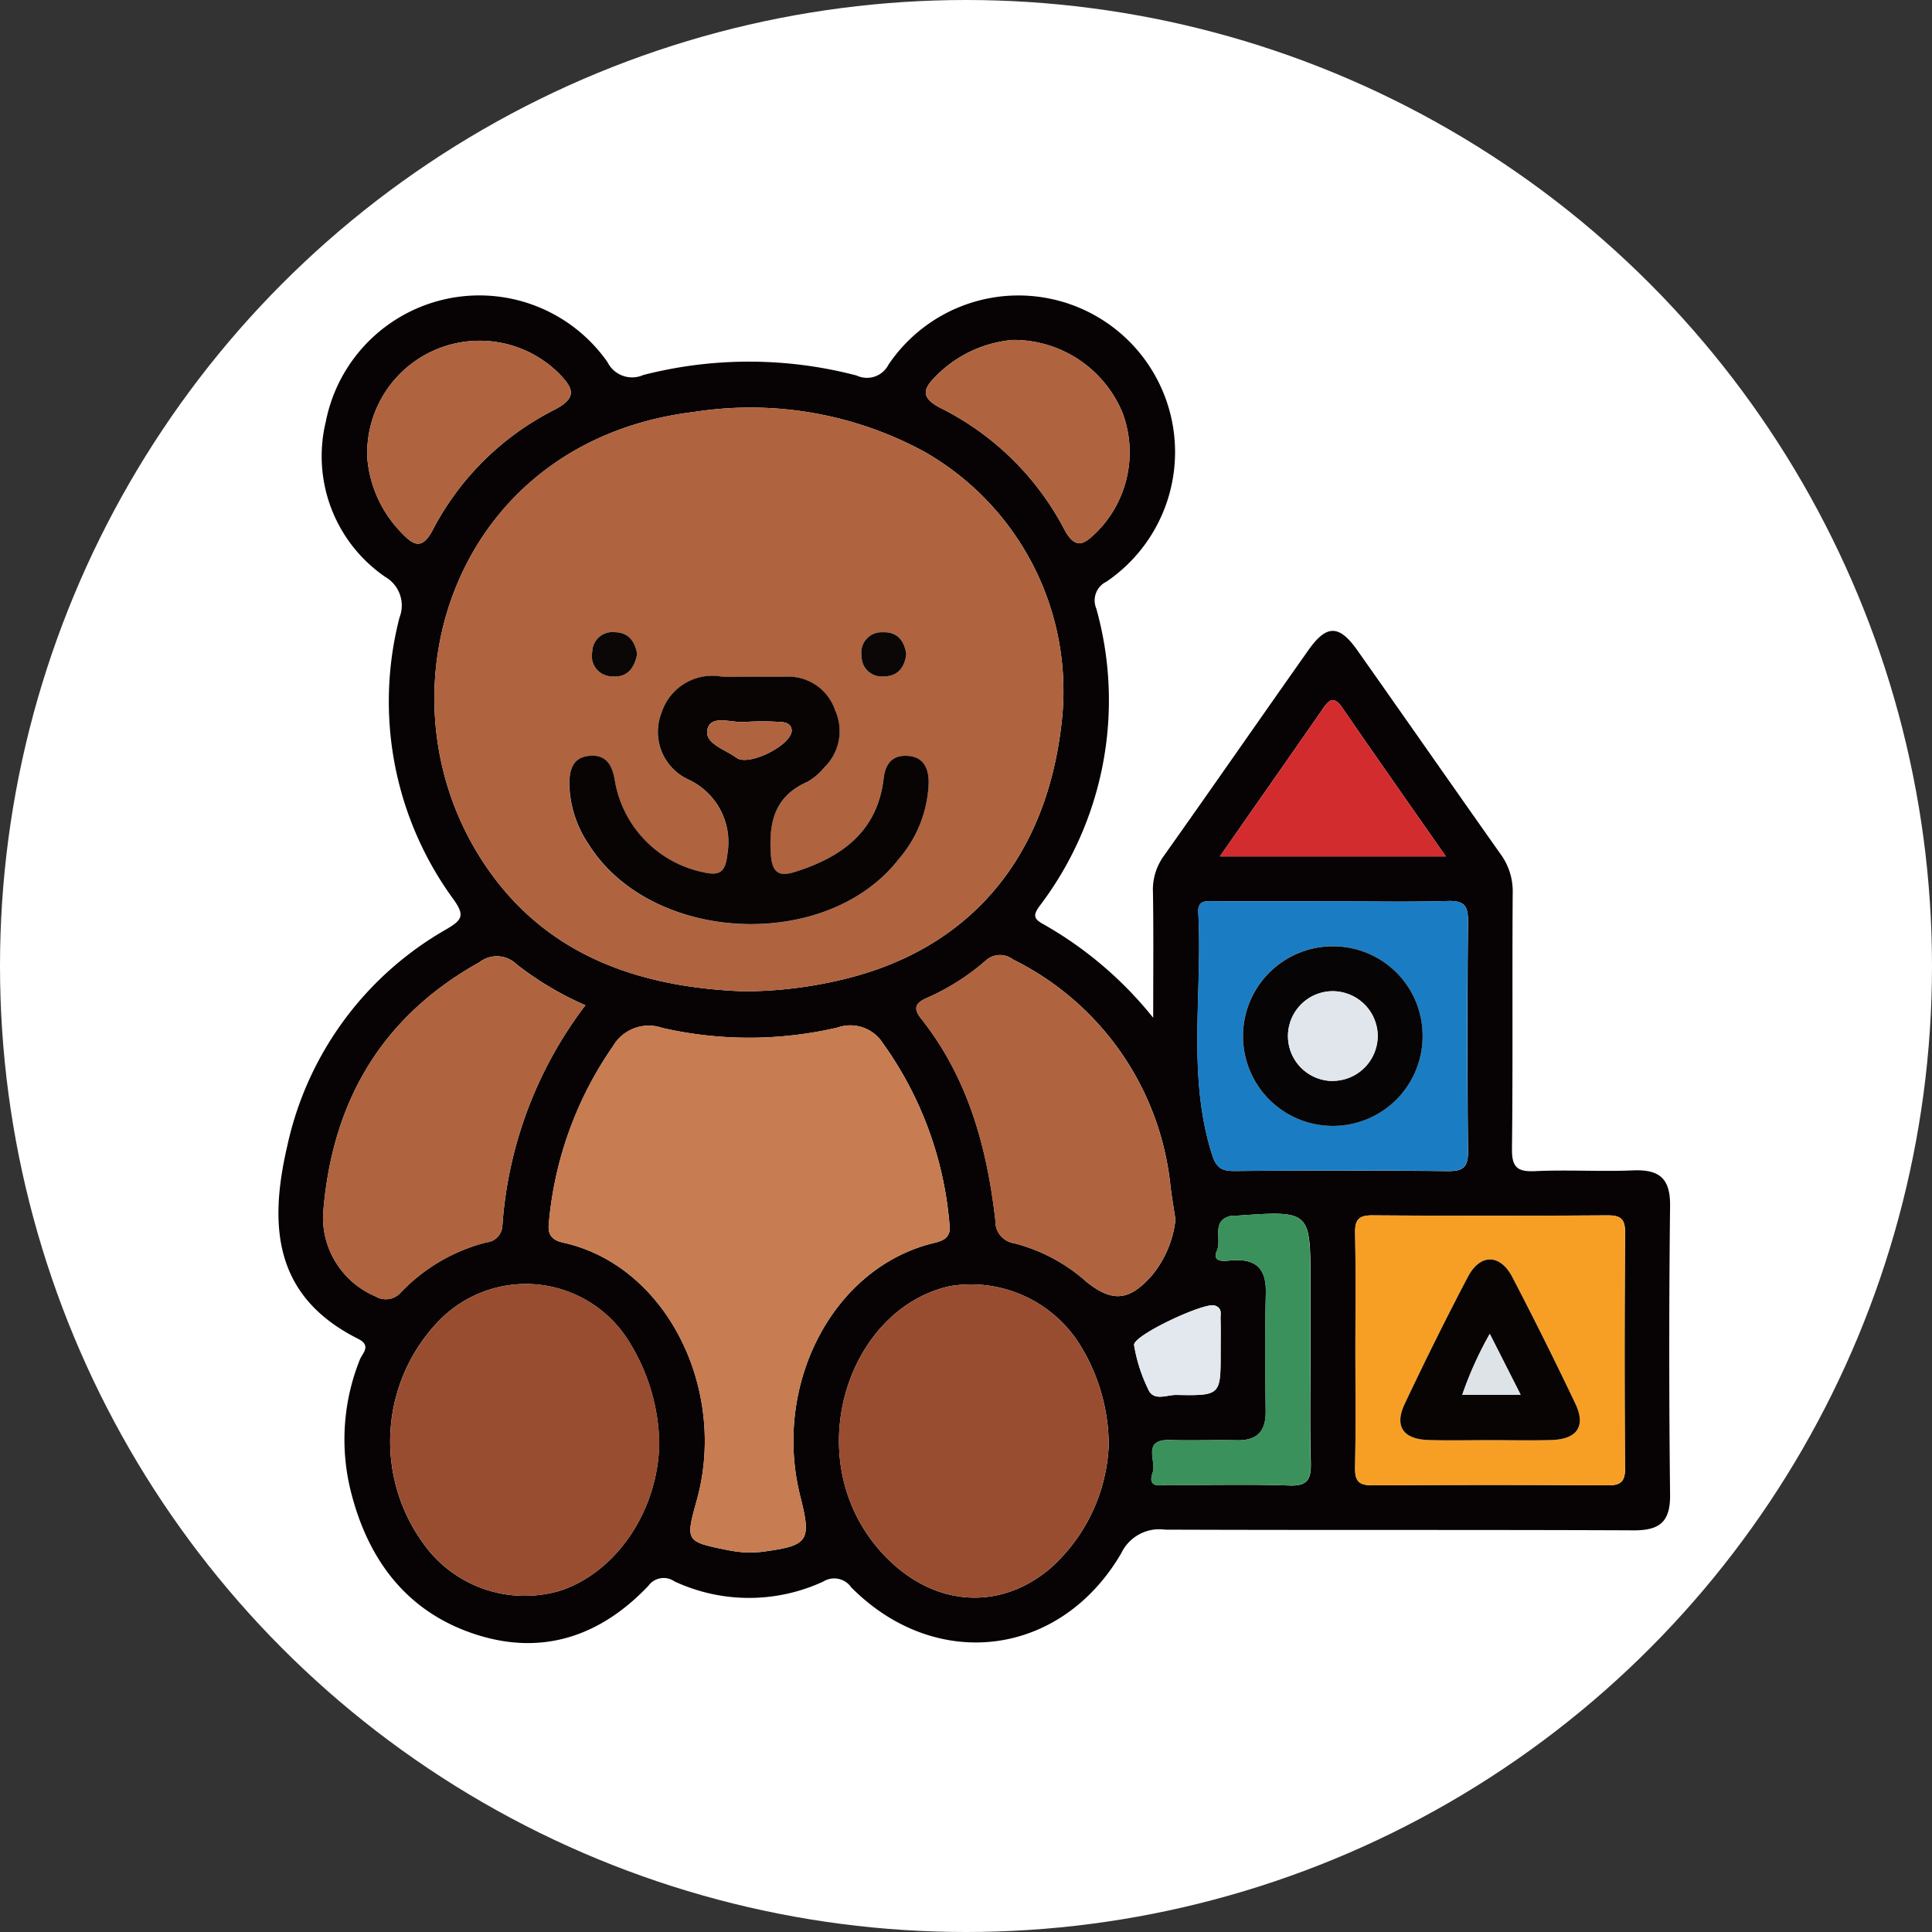 <svg xmlns="http://www.w3.org/2000/svg" width="118" height="118" viewBox="0 0 118 118">
  <rect x="0" y="0" width="118" height="118" fill="#333333" stroke="none"/>
  <g id="icon1" transform="translate(-414 -1209)">
    <circle id="타원_367" data-name="타원 367" cx="59" cy="59" r="59" transform="translate(414 1209)" fill="#fff"/>
    <g id="icon" transform="translate(-2258.736 -4265.417)">
      <path id="패스_4502" data-name="패스 4502" d="M2772.482,5545.9c-2,.085-4-.048-6,.047-1.126.053-1.415-.286-1.4-1.4.061-5.2.007-10.4.045-15.593a3.84,3.84,0,0,0-.741-2.37c-2.925-4.142-5.821-8.3-8.747-12.447-1.115-1.579-1.881-1.584-2.991-.011-2.957,4.189-5.878,8.406-8.844,12.588a3.514,3.514,0,0,0-.649,2.224c.038,2.424.014,4.85.014,7.641a23.264,23.264,0,0,0-6.709-5.716c-.617-.331-.627-.573-.21-1.135a20.756,20.756,0,0,0,3.443-18.144,1.272,1.272,0,0,1,.616-1.638A9.566,9.566,0,1,0,2727,5496.693a1.476,1.476,0,0,1-1.945.659,25.936,25.936,0,0,0-13.029-.031,1.679,1.679,0,0,1-2.189-.791,9.557,9.557,0,0,0-17.2,3.632,8.937,8.937,0,0,0,3.629,9.49,2.017,2.017,0,0,1,.871,2.481,20.459,20.459,0,0,0,3.294,17.209c.732,1.017.5,1.277-.426,1.828a20.133,20.133,0,0,0-9.721,13.227c-1.152,4.941-.794,9.228,4.333,11.795.832.417.238.9.1,1.26a13.1,13.1,0,0,0-.553,8.057c1.069,4.254,3.494,7.452,7.781,8.781,4.036,1.251,7.537-.005,10.394-3.02a1.149,1.149,0,0,1,1.584-.27,10.783,10.783,0,0,0,9.1.01,1.267,1.267,0,0,1,1.707.361c5.165,5.2,12.785,4.265,16.491-2.092a2.569,2.569,0,0,1,2.671-1.436c9.538.036,19.077,0,28.616.042,1.608.008,2.249-.523,2.231-2.181q-.1-8.822,0-17.649C2774.755,5546.377,2774.071,5545.835,2772.482,5545.9Zm-18.984-28.151c.39-.565.689-.881,1.221-.107,2.024,2.945,4.082,5.868,6.323,9.081h-13.8C2749.469,5523.53,2751.492,5520.646,2753.5,5517.751Zm-23.554-20.406a7.483,7.483,0,0,1,4.645-2.163,7.194,7.194,0,0,1,6.712,4.465,6.9,6.9,0,0,1-1.563,7.249c-.694.668-1.275,1.232-2-.15a17.208,17.208,0,0,0-7.562-7.411C2728.854,5498.654,2729.187,5498.091,2729.943,5497.345ZM2697.3,5507a7.41,7.41,0,0,1-2.131-4.616,6.868,6.868,0,0,1,11.747-5.116c.819.857,1.121,1.435-.329,2.182a17.046,17.046,0,0,0-7.425,7.342C2698.525,5508.013,2697.992,5507.724,2697.3,5507Zm17.856-7.427a22.252,22.252,0,0,1,14.038,2.435,16.813,16.813,0,0,1,8.354,16.777c-1,8.289-5.8,13.657-13.325,15.45a26.1,26.1,0,0,1-6.052.73c-6.473-.246-12.433-2.229-16.194-8.313C2695.611,5516.356,2700.641,5501.307,2715.154,5499.574Zm-19.476,54.025a5.239,5.239,0,0,1-3.212-5.012c.506-6.775,3.5-12.031,9.552-15.4a1.73,1.73,0,0,1,2.27.129,19.282,19.282,0,0,0,4.2,2.5,25.086,25.086,0,0,0-5.07,13.468,1.061,1.061,0,0,1-.963,1.01,10.968,10.968,0,0,0-5.241,3.063A1.219,1.219,0,0,1,2695.678,5553.6Zm11.265,17.974a7.6,7.6,0,0,1-8.421-2.978,10.6,10.6,0,0,1,1-13.487,7.4,7.4,0,0,1,11.729,1.412,12.1,12.1,0,0,1,1.744,5.988C2712.966,5566.618,2710.417,5570.434,2706.942,5571.573Zm14.67-5.77c.693,2.754.517,3.014-2.323,3.393-.282.038-.57.031-1.01.052-.245-.033-.645-.064-1.034-.142-2.656-.532-2.654-.535-1.95-3.075,1.872-6.753-1.844-14.317-8.154-15.714-.6-.133-.98-.4-.886-1.189a22.331,22.331,0,0,1,3.91-10.8,2.531,2.531,0,0,1,3.03-1.125,23.791,23.791,0,0,0,10.688-.024,2.361,2.361,0,0,1,2.78.964,22.083,22.083,0,0,1,4.065,11.094c.1.818-.443.973-1,1.11C2723.553,5551.865,2719.912,5559.041,2721.613,5565.8Zm15.316,4.365c-3.133,2.7-7.308,2.426-10.355-.935-5.091-5.615-2.168-14.837,4.159-16.259a7.855,7.855,0,0,1,7.831,3.374,11.684,11.684,0,0,1,1.887,6.324A10.673,10.673,0,0,1,2736.929,5570.168Zm2.1-17.517a10.553,10.553,0,0,0-4.339-2.295,1.351,1.351,0,0,1-1.16-1.4c-.511-4.464-1.673-8.712-4.532-12.319-.477-.6-.39-.938.312-1.253a14.074,14.074,0,0,0,3.6-2.271,1.3,1.3,0,0,1,1.694-.094,17.417,17.417,0,0,1,9.619,13.845c.083.677.2,1.35.305,2.045a6.491,6.491,0,0,1-1.432,3.4C2741.7,5553.905,2740.648,5553.978,2739.024,5552.651Zm3.857,6.66a9.763,9.763,0,0,1-.883-2.737c-.09-.586,4.275-2.622,4.914-2.423.49.153.357.511.366.816.02.685.006,1.371.006,2.057,0,2.616,0,2.641-2.71,2.592C2744.006,5559.606,2743.22,5560.009,2742.881,5559.311Zm8.606,5.837c-2.452-.086-4.909-.015-7.363-.037-.481,0-1.347.257-.99-.762.242-.692-.676-2.024,1.037-1.977,1.369.039,2.74-.014,4.11.013,1.224.023,1.766-.541,1.754-1.761-.025-2.4-.052-4.8.01-7.191.038-1.457-.519-2.127-2.007-2.044-.4.023-1.334.234-.974-.607.3-.7-.387-1.845.88-2.107a2.644,2.644,0,0,1,.342-.008c4.485-.316,4.485-.317,4.485,4.143v4.11c0,2.283-.044,4.567.021,6.85C2752.818,5564.768,2752.6,5565.188,2751.487,5565.148Zm-3.36-19.209c-.8.006-1.117-.205-1.375-1.026-1.531-4.859-.562-9.841-.834-14.757-.046-.834.57-.683,1.055-.685,2.4-.007,4.791,0,7.186,0,2.338,0,4.678.048,7.014-.022,1-.031,1.226.316,1.218,1.256q-.065,7.014,0,14.029c.011,1-.328,1.222-1.261,1.212C2756.8,5545.9,2752.461,5545.9,2748.127,5545.939Zm23.857,18.132c.006.814-.235,1.071-1.058,1.066q-7.181-.05-14.363,0c-.814,0-1.083-.234-1.067-1.059.047-2.393.017-4.787.017-7.181s.03-4.788-.016-7.182c-.016-.814.235-1.072,1.058-1.066q7.181.051,14.364,0c.813-.006,1.072.235,1.065,1.058Q2771.934,5556.89,2771.984,5564.071Z" transform="translate(0 0)" fill="#070304"/>
      <path id="패스_4503" data-name="패스 4503" d="M2722.093,5537.823a26.151,26.151,0,0,0,6.052-.73c7.521-1.793,12.325-7.161,13.325-15.45a16.813,16.813,0,0,0-8.354-16.777,22.252,22.252,0,0,0-14.038-2.435c-14.513,1.733-19.543,16.782-13.179,27.077C2709.66,5535.594,2715.62,5537.576,2722.093,5537.823Zm8.477-21.931c.88-.042,1.318.494,1.444,1.331-.106.844-.538,1.375-1.416,1.365a1.22,1.22,0,0,1-1.312-1.251A1.237,1.237,0,0,1,2730.57,5515.892Zm-17.736,1.188a1.23,1.23,0,0,1,1.37-1.193c.9.018,1.242.622,1.374,1.328-.184.932-.654,1.448-1.524,1.37A1.243,1.243,0,0,1,2712.834,5517.08Zm-.174,6.363c.968-.088,1.374.5,1.536,1.438a6.893,6.893,0,0,0,5.418,5.674c.985.222,1.348.02,1.47-1.122a4.217,4.217,0,0,0-2.388-4.546,3.2,3.2,0,0,1-1.634-4.085,3.255,3.255,0,0,1,3.644-2.2c.567.048,1.141.007,1.711.008.742,0,1.484.01,2.226,0a3.018,3.018,0,0,1,3.027,2.076,3.083,3.083,0,0,1-.677,3.472,3.563,3.563,0,0,1-1.038.878c-1.983.885-2.357,2.45-2.217,4.443.085,1.222.6,1.331,1.5,1.045,2.845-.9,5.014-2.472,5.387-5.7.1-.872.513-1.412,1.4-1.381.991.034,1.346.695,1.352,1.619a7.5,7.5,0,0,1-1.83,4.687c-4.4,5.675-15.11,5.171-18.935-.888a6.824,6.824,0,0,1-1.186-3.69C2711.431,5524.263,2711.663,5523.533,2712.66,5523.443Z" transform="translate(-3.924 -2.857)" fill="#af633e"/>
      <path id="패스_4504" data-name="패스 4504" d="M2736.524,5568.729c.557-.137,1.1-.292,1-1.11a22.085,22.085,0,0,0-4.065-11.094,2.36,2.36,0,0,0-2.78-.964,23.791,23.791,0,0,1-10.687.024,2.531,2.531,0,0,0-3.03,1.125,22.331,22.331,0,0,0-3.91,10.8c-.094.784.287,1.056.886,1.189,6.31,1.4,10.026,8.961,8.154,15.714-.7,2.541-.706,2.543,1.95,3.075.39.078.789.109,1.034.142.439-.022.728-.015,1.01-.052,2.84-.378,3.016-.638,2.323-3.393C2726.708,5577.426,2730.349,5570.25,2736.524,5568.729Z" transform="translate(-6.796 -18.385)" fill="#c77c51"/>
      <path id="패스_4505" data-name="패스 4505" d="M2702.337,5579.988a10.6,10.6,0,0,0-1,13.487,7.6,7.6,0,0,0,8.421,2.977c3.474-1.139,6.024-4.955,6.057-9.065a12.1,12.1,0,0,0-1.744-5.988A7.4,7.4,0,0,0,2702.337,5579.988Z" transform="translate(-2.811 -24.88)" fill="#984d30"/>
      <path id="패스_4506" data-name="패스 4506" d="M2744.832,5577.851c-6.327,1.421-9.25,10.644-4.159,16.259,3.047,3.361,7.222,3.632,10.355.935a10.673,10.673,0,0,0,3.522-7.5,11.684,11.684,0,0,0-1.887-6.324A7.855,7.855,0,0,0,2744.832,5577.851Z" transform="translate(-14.099 -24.877)" fill="#984d30"/>
      <path id="패스_4507" data-name="패스 4507" d="M2798,5571.8q-7.182.048-14.364,0c-.823-.006-1.074.252-1.058,1.066.046,2.394.016,4.788.016,7.182s.03,4.789-.017,7.182c-.016.824.253,1.063,1.067,1.059q7.181-.048,14.363,0c.823.006,1.064-.252,1.058-1.066q-.049-7.181,0-14.363C2799.067,5572.039,2798.809,5571.8,2798,5571.8Zm-3.422,13.72c-1.25.038-2.5.008-3.754.008s-2.5.03-3.754-.008c-1.552-.046-2.109-.836-1.464-2.2,1.237-2.613,2.518-5.207,3.864-7.766.745-1.417,1.959-1.418,2.7,0q2.019,3.838,3.863,7.766C2796.679,5584.688,2796.124,5585.478,2794.573,5585.524Z" transform="translate(-27.077 -23.154)" fill="#f79f25"/>
      <path id="패스_4508" data-name="패스 4508" d="M2703.574,5566.94a1.062,1.062,0,0,0,.963-1.011,25.087,25.087,0,0,1,5.07-13.468,19.263,19.263,0,0,1-4.2-2.5,1.73,1.73,0,0,0-2.27-.129c-6.054,3.364-9.047,8.62-9.552,15.4a5.239,5.239,0,0,0,3.212,5.012,1.219,1.219,0,0,0,1.536-.237A10.967,10.967,0,0,1,2703.574,5566.94Z" transform="translate(-1.119 -16.641)" fill="#af633e"/>
      <path id="패스_4509" data-name="패스 4509" d="M2759.134,5568.916a6.489,6.489,0,0,0,1.432-3.4c-.1-.7-.222-1.368-.305-2.045a17.416,17.416,0,0,0-9.619-13.845,1.3,1.3,0,0,0-1.694.094,14.071,14.071,0,0,1-3.6,2.271c-.7.314-.788.652-.312,1.253,2.86,3.606,4.021,7.855,4.532,12.319a1.351,1.351,0,0,0,1.16,1.4,10.551,10.551,0,0,1,4.339,2.295C2756.69,5570.586,2757.739,5570.513,2759.134,5568.916Z" transform="translate(-16.042 -16.608)" fill="#af633e"/>
      <path id="패스_4510" data-name="패스 4510" d="M2785.5,5559.976q-.077-7.014,0-14.029c.008-.94-.221-1.287-1.218-1.256-2.336.07-4.676.022-7.014.022-2.4,0-4.791,0-7.186,0-.485,0-1.1-.149-1.055.685.272,4.917-.7,9.9.834,14.757.259.821.576,1.033,1.375,1.026,4.334-.035,8.669-.041,13,0C2785.173,5561.2,2785.512,5560.977,2785.5,5559.976Zm-8.191-1.55a5.485,5.485,0,1,1,5.425-5.459A5.487,5.487,0,0,1,2777.31,5558.425Z" transform="translate(-23.11 -15.246)" fill="#1a7dc3"/>
      <path id="패스_4511" data-name="패스 4511" d="M2708.823,5500.612c1.45-.748,1.147-1.325.329-2.182a6.868,6.868,0,0,0-11.747,5.116,7.408,7.408,0,0,0,2.131,4.616c.694.723,1.227,1.011,1.863-.208A17.046,17.046,0,0,1,2708.823,5500.612Z" transform="translate(-2.237 -1.161)" fill="#af633e"/>
      <path id="패스_4512" data-name="패스 4512" d="M2746.461,5500.474a17.208,17.208,0,0,1,7.562,7.41c.722,1.382,1.3.818,2,.15a6.9,6.9,0,0,0,1.563-7.249,7.193,7.193,0,0,0-6.711-4.465,7.483,7.483,0,0,0-4.645,2.163C2745.469,5499.229,2745.136,5499.793,2746.461,5500.474Z" transform="translate(-16.283 -1.139)" fill="#af633e"/>
      <path id="패스_4513" data-name="패스 4513" d="M2774.722,5580.031v-4.111c0-4.459,0-4.459-4.485-4.143a2.647,2.647,0,0,0-.342.008c-1.266.263-.581,1.412-.88,2.107-.36.841.57.63.974.606,1.488-.083,2.045.588,2.007,2.045-.062,2.4-.035,4.794-.01,7.191.012,1.22-.53,1.784-1.754,1.761-1.369-.027-2.741.025-4.11-.013-1.713-.047-.795,1.285-1.037,1.977-.356,1.02.509.759.99.763,2.455.022,4.912-.05,7.363.037,1.116.039,1.331-.38,1.3-1.379C2774.678,5584.6,2774.722,5582.313,2774.722,5580.031Z" transform="translate(-21.953 -23.112)" fill="#3b915b"/>
      <path id="패스_4514" data-name="패스 4514" d="M2784.719,5536.921c-2.242-3.213-4.3-6.135-6.323-9.08-.532-.774-.831-.458-1.221.107-2.006,2.9-4.029,5.779-6.26,8.973h13.8Z" transform="translate(-23.677 -10.198)" fill="#d32c2f"/>
      <path id="패스_4515" data-name="패스 4515" d="M2766.093,5585.03c2.711.049,2.711.024,2.711-2.592,0-.686.014-1.372-.006-2.057-.009-.306.124-.663-.366-.816-.639-.2-5,1.836-4.914,2.423a9.755,9.755,0,0,0,.883,2.737C2764.739,5585.423,2765.525,5585.021,2766.093,5585.03Z" transform="translate(-21.519 -25.414)" fill="#e2e8ed"/>
      <path id="패스_4516" data-name="패스 4516" d="M2734.944,5536.485a7.5,7.5,0,0,0,1.83-4.687c-.006-.924-.361-1.585-1.352-1.619-.889-.031-1.3.509-1.4,1.381-.374,3.232-2.542,4.8-5.387,5.7-.9.285-1.417.176-1.5-1.046-.139-1.993.235-3.558,2.217-4.442a3.563,3.563,0,0,0,1.039-.879,3.082,3.082,0,0,0,.677-3.472,3.018,3.018,0,0,0-3.027-2.076c-.742.011-1.484,0-2.226,0-.571,0-1.145.041-1.711-.008a3.256,3.256,0,0,0-3.645,2.2,3.2,3.2,0,0,0,1.634,4.086,4.215,4.215,0,0,1,2.388,4.546c-.122,1.142-.485,1.345-1.47,1.122a6.892,6.892,0,0,1-5.418-5.674c-.163-.935-.568-1.526-1.536-1.438-1,.09-1.229.819-1.23,1.723a6.823,6.823,0,0,0,1.186,3.69C2719.834,5541.656,2730.543,5542.16,2734.944,5536.485Zm-11.676-7.948c.232-.9,1.49-.349,2.292-.429a16.243,16.243,0,0,1,2.2.007c.36.014.659.161.646.563-.115.919-2.658,2.149-3.369,1.621C2724.349,5529.785,2723.038,5529.429,2723.268,5528.537Z" transform="translate(-7.317 -9.598)" fill="#080404"/>
      <path id="패스_4517" data-name="패스 4517" d="M2718.02,5524.215c.87.078,1.34-.437,1.523-1.37-.132-.707-.47-1.31-1.373-1.328a1.23,1.23,0,0,0-1.37,1.193A1.243,1.243,0,0,0,2718.02,5524.215Z" transform="translate(-7.89 -8.487)" fill="#0a0706"/>
      <path id="패스_4518" data-name="패스 4518" d="M2741.341,5524.219c.878.01,1.311-.521,1.416-1.365-.125-.837-.564-1.373-1.444-1.332a1.237,1.237,0,0,0-1.284,1.445A1.22,1.22,0,0,0,2741.341,5524.219Z" transform="translate(-14.668 -8.488)" fill="#0a0706"/>
      <path id="패스_4519" data-name="패스 4519" d="M2793.308,5576.663c-.745-1.415-1.96-1.413-2.7,0-1.346,2.559-2.627,5.152-3.864,7.766-.645,1.364-.088,2.155,1.464,2.2,1.25.039,2.5.008,3.754.008s2.5.03,3.754-.008c1.551-.046,2.106-.837,1.459-2.2Q2795.317,5580.509,2793.308,5576.663Zm-3.045,7.2a22.141,22.141,0,0,1,1.679-3.718l1.885,3.718Z" transform="translate(-28.215 -24.262)" fill="#080404"/>
      <path id="패스_4520" data-name="패스 4520" d="M2778.515,5548.6a5.485,5.485,0,1,0,5.371,5.51A5.47,5.47,0,0,0,2778.515,5548.6Zm-.2,8.225a2.742,2.742,0,1,1,2.831-2.778A2.794,2.794,0,0,1,2778.312,5556.82Z" transform="translate(-24.261 -16.385)" fill="#070405"/>
      <path id="패스_4521" data-name="패스 4521" d="M2731.875,5529.786c.013-.4-.286-.549-.646-.563a16.164,16.164,0,0,0-2.2-.006c-.8.08-2.061-.471-2.293.428s1.081,1.249,1.771,1.762C2729.217,5531.935,2731.76,5530.705,2731.875,5529.786Z" transform="translate(-10.783 -10.705)" fill="#af633e"/>
      <path id="패스_4522" data-name="패스 4522" d="M2791.822,5585.739h3.563l-1.885-3.717A22.115,22.115,0,0,0,2791.822,5585.739Z" transform="translate(-29.775 -26.134)" fill="#dee3e8"/>
      <path id="패스_4523" data-name="패스 4523" d="M2779.536,5552.468a2.742,2.742,0,1,0,2.737,2.7A2.8,2.8,0,0,0,2779.536,5552.468Z" transform="translate(-25.39 -17.515)" fill="#e0e6eb"/>
    </g>
  </g>
</svg>

